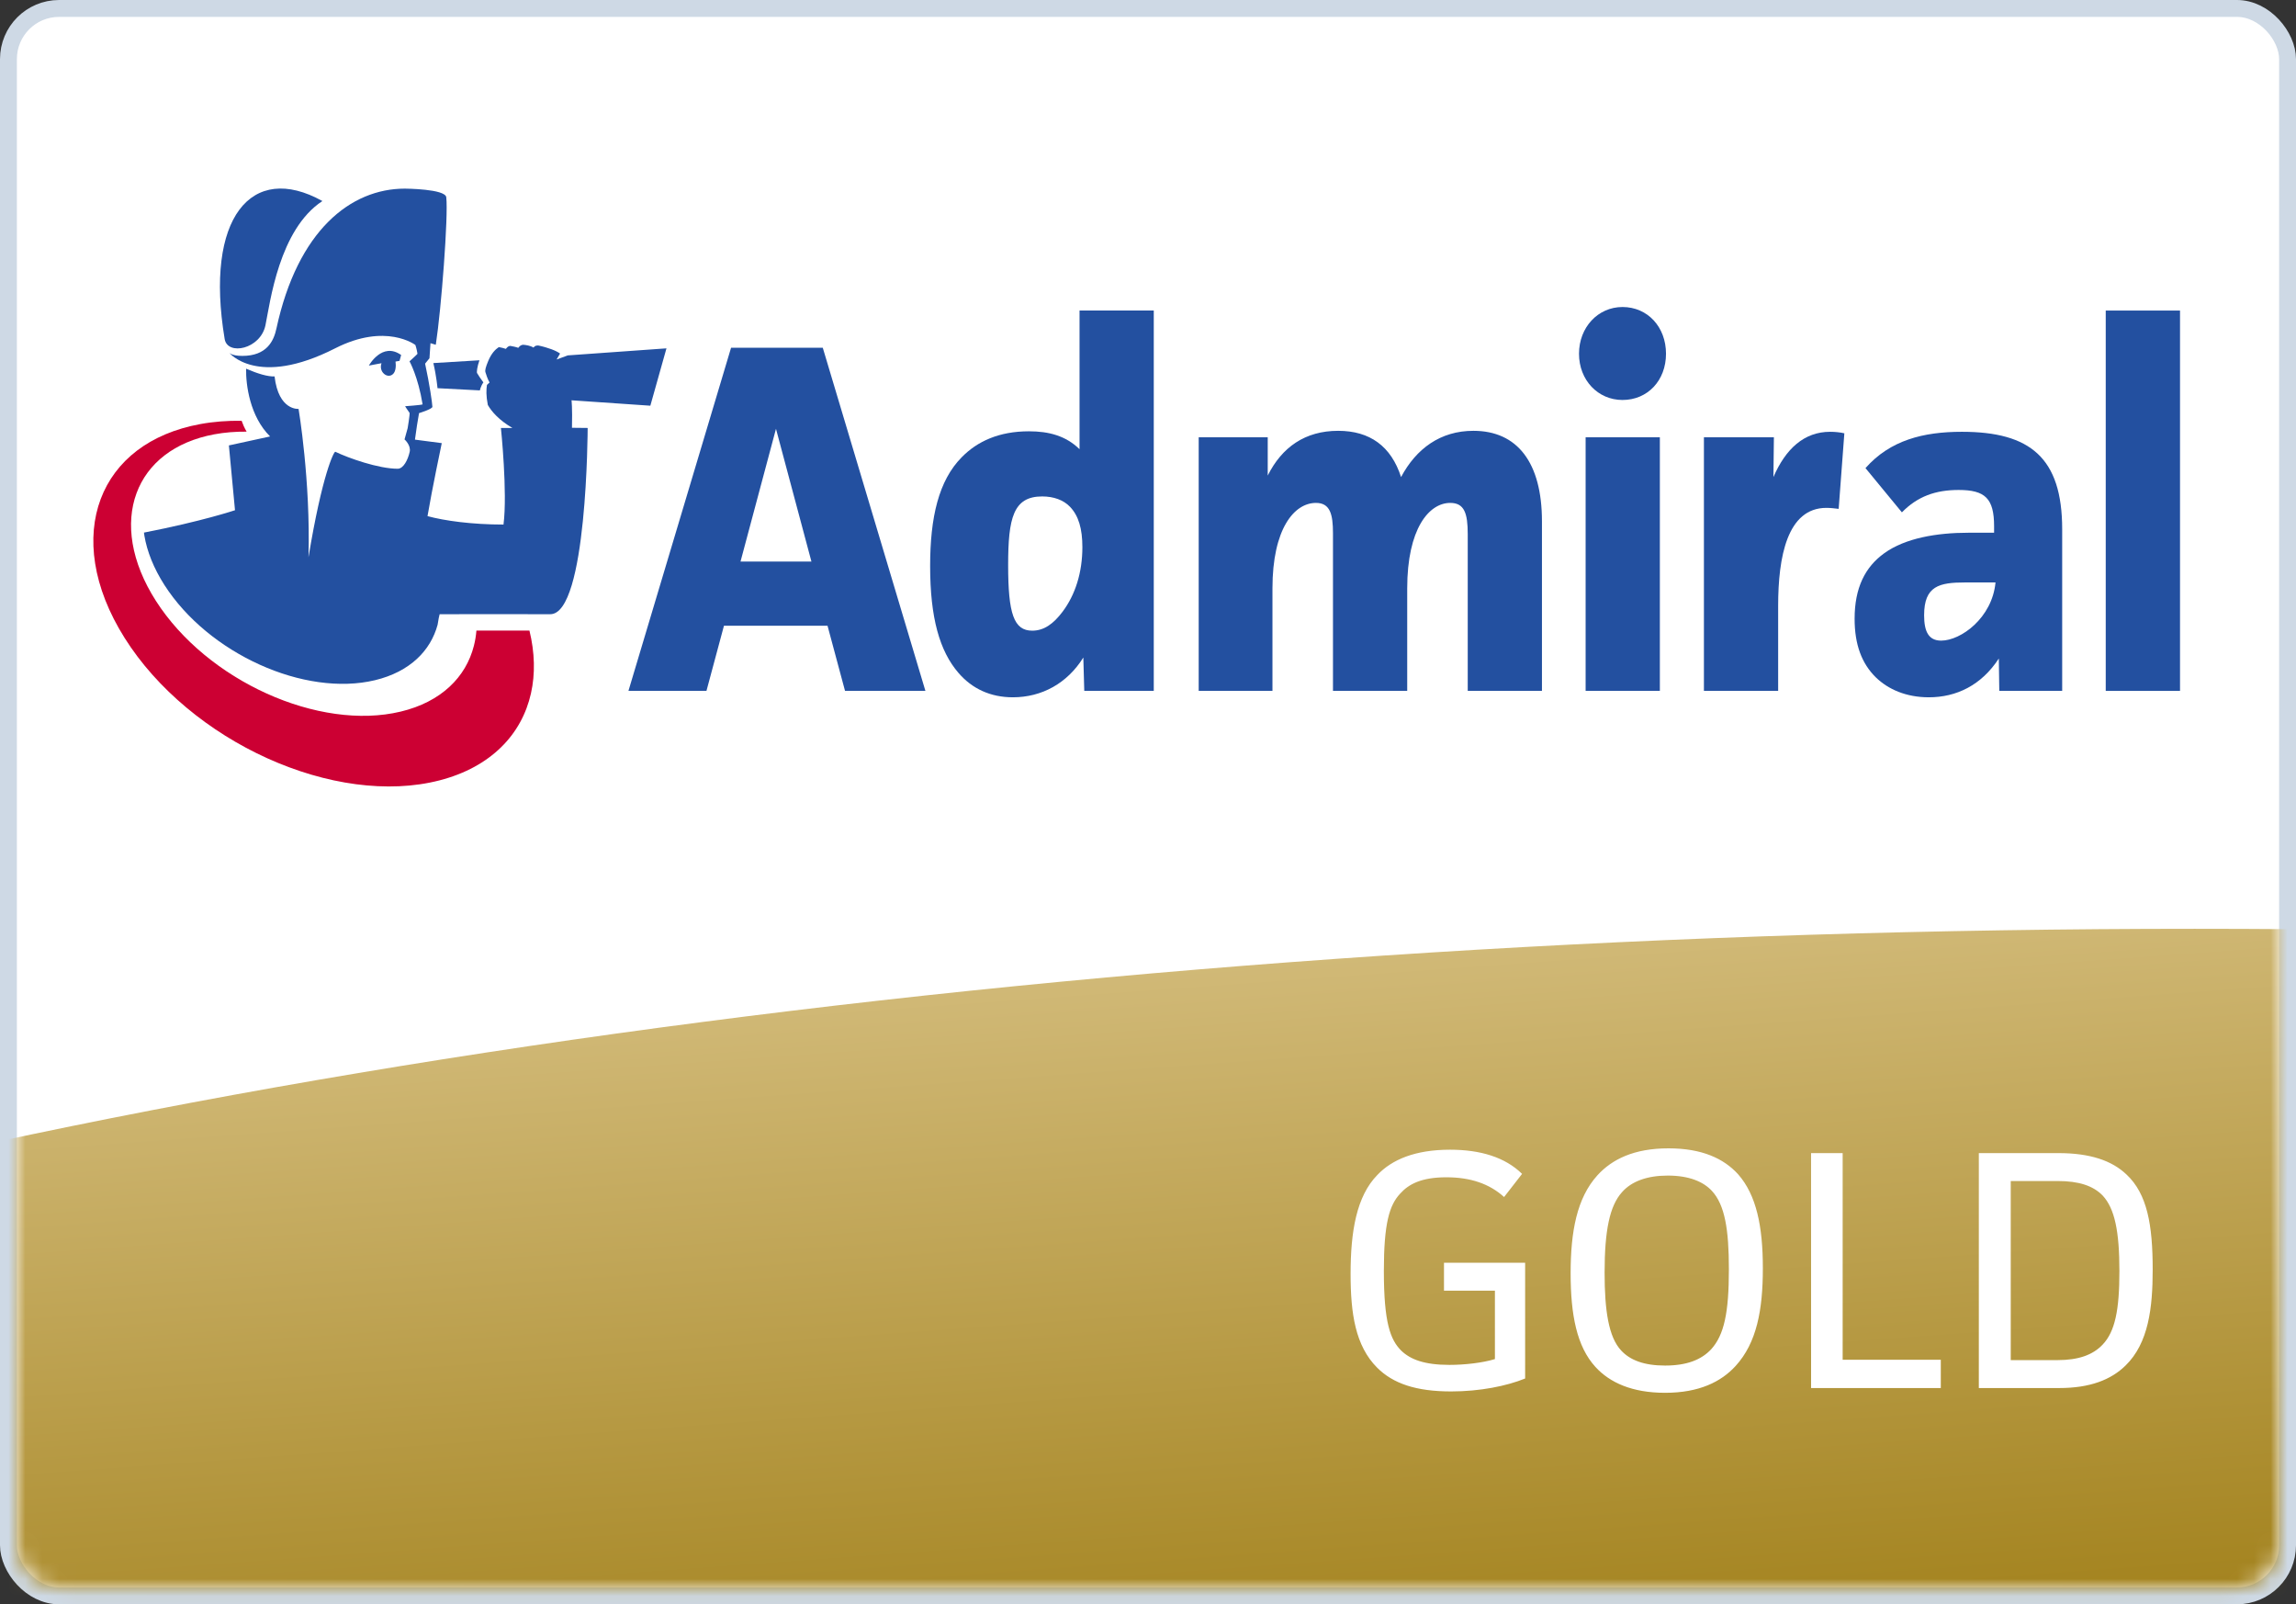 <?xml version="1.0" encoding="UTF-8" standalone="no"?>
<svg width="136px" height="95px" viewBox="0 0 136 95" version="1.1" xmlns="http://www.w3.org/2000/svg" xmlns:xlink="http://www.w3.org/1999/xlink">
    <rect x="0" y="0" width="136" height="95" fill="#333333" stroke="none"/>
    <!-- Generator: Sketch 3.8.3 (29802) - http://www.bohemiancoding.com/sketch -->
    <title>Gold-desktop</title>
    <desc>Created with Sketch.</desc>
    <defs>
        <path d="M0,2.493 C0,1.116 1.118,-3.33066907e-16 2.498,-3.33066907e-16 L131.502,-3.33066907e-16 C132.881,-3.33066907e-16 134,1.111 134,2.493 L134,49.55 C134,50.927 132.882,52.043 131.502,52.043 L2.498,52.043 C1.119,52.043 0,50.931 0,49.55 L0,2.493 Z" id="path-1"></path>
        <linearGradient x1="39.943%" y1="38.45%" x2="27.579%" y2="-15.805%" id="linearGradient-3">
            <stop stop-color="#967304" offset="0%"></stop>
            <stop stop-color="#EFDDB2" offset="100%"></stop>
        </linearGradient>
    </defs>
    <g id="Page-1" stroke="none" stroke-width="1" fill="none" fill-rule="evenodd">
        <g id="Gold-desktop">
            <g id="Group-2">
                <g id="Admiral-Standard-Copy-2" stroke="#CED9E5" fill="#FFFFFF">
                    <rect id="Rectangle-98-Copy-4" x="0.5" y="0.5" width="135" height="94" rx="3"></rect>
                </g>
                <g id="Admiral-Standard-Copy-2" transform="translate(4, 10)">
                    <g id="Admiral" transform="translate(0.277, 0.031)">
                        <g id="Group" transform="translate(32.723, 7.969)" fill="#2350A0">
                            <path d="M13.053,22.908 L12.017,19.052 L5.883,19.052 L4.847,22.908 L0.226,22.908 L6.303,2.594 L11.736,2.594 L17.814,22.908 L13.053,22.908 L13.053,22.908 Z M8.964,7.393 L6.863,15.254 L11.064,15.254 L8.964,7.393 L8.964,7.393 Z" id="Fill-1"></path>
                            <path d="M31.342,0.386 L31.342,22.908 L27.225,22.908 L27.169,20.936 C26.217,22.467 24.704,23.291 22.996,23.291 C21.68,23.291 20.587,22.791 19.775,21.848 C18.655,20.553 18.095,18.581 18.095,15.519 C18.095,12.633 18.599,10.455 19.971,9.071 C20.896,8.129 22.184,7.54 23.948,7.54 C25.124,7.54 26.133,7.805 26.945,8.6 L26.945,0.386 L31.342,0.386 L31.342,0.386 Z M25.937,18.227 C26.693,17.226 27.113,15.901 27.113,14.4 C27.113,13.311 26.889,12.545 26.385,12.015 C25.993,11.603 25.405,11.397 24.732,11.397 C23.024,11.397 22.716,12.663 22.716,15.46 C22.716,18.345 23.052,19.346 24.144,19.346 C24.844,19.346 25.405,18.934 25.937,18.227 L25.937,18.227 Z" id="Fill-2"></path>
                            <path d="M38.092,7.893 L38.092,10.16 C38.932,8.482 40.304,7.511 42.265,7.511 C44.141,7.511 45.401,8.423 45.99,10.249 C46.886,8.571 48.314,7.511 50.275,7.511 C52.879,7.511 54.335,9.395 54.335,12.869 L54.335,22.908 L49.939,22.908 L49.939,13.635 C49.939,12.398 49.742,11.78 48.902,11.78 C47.642,11.78 46.354,13.311 46.354,16.844 L46.354,22.908 L41.957,22.908 L41.957,13.575 C41.957,12.457 41.789,11.78 40.949,11.78 C39.66,11.78 38.372,13.311 38.372,16.844 L38.372,22.908 L34.003,22.908 L34.003,7.893 L38.092,7.893" id="Fill-3"></path>
                            <path d="M59.106,0.18 C60.591,0.18 61.683,1.358 61.683,2.947 C61.683,4.537 60.591,5.685 59.106,5.685 C57.65,5.685 56.53,4.508 56.53,2.947 C56.53,1.387 57.65,0.18 59.106,0.18 L59.106,0.18 Z M56.922,7.893 L61.319,7.893 L61.319,22.908 L56.922,22.908 L56.922,7.893 Z" id="Fill-4"></path>
                            <path d="M68.074,7.893 L68.046,10.249 C68.774,8.571 69.867,7.569 71.407,7.569 C71.687,7.569 71.995,7.599 72.247,7.658 L71.911,12.133 C71.659,12.104 71.435,12.074 71.183,12.074 C68.858,12.074 68.326,14.989 68.326,17.874 L68.326,22.908 L63.929,22.908 L63.929,7.893 L68.074,7.893" id="Fill-5"></path>
                            <path d="M73.499,9.719 C74.956,8.07 76.916,7.569 79.212,7.569 C83.245,7.569 85.15,9.1 85.15,13.34 L85.15,22.908 L81.425,22.908 L81.397,20.994 C80.361,22.585 78.876,23.291 77.252,23.291 C75.908,23.291 74.844,22.82 74.115,22.114 C73.275,21.289 72.855,20.17 72.855,18.639 C72.855,16.814 73.471,15.577 74.62,14.753 C75.852,13.87 77.7,13.546 79.605,13.546 L81.117,13.546 L81.117,13.164 C81.117,11.515 80.585,11.014 79.017,11.014 C77.644,11.014 76.58,11.397 75.656,12.339 L73.499,9.719 L73.499,9.719 Z M79.408,16.49 C77.868,16.49 76.972,16.697 76.972,18.433 C76.972,19.375 77.224,19.935 77.98,19.935 C79.156,19.935 81.005,18.581 81.201,16.49 L79.408,16.49 L79.408,16.49 Z" id="Fill-6"></path>
                            <polygon id="Fill-7" points="87.73 0.39 92.13 0.39 92.13 22.912 87.73 22.912"></polygon>
                        </g>
                        <g id="Group" transform="translate(0.723, 0.969)">
                            <path d="M23.071,27.238 C22.835,28.17 22.35,28.999 21.628,29.667 C20.899,30.342 19.931,30.852 18.735,31.138 C17.529,31.427 16.212,31.46 14.863,31.271 C13.509,31.082 12.128,30.67 10.803,30.071 C9.477,29.472 8.212,28.689 7.088,27.759 C5.968,26.832 4.993,25.763 4.241,24.591 C3.494,23.427 3.04,22.273 2.856,21.187 C2.674,20.11 2.758,19.1 3.086,18.209 C3.41,17.327 3.973,16.561 4.753,15.962 C5.527,15.368 6.515,14.938 7.698,14.718 C8.315,14.604 8.955,14.554 9.608,14.561 C9.476,14.334 9.38,14.113 9.312,13.917 C8.474,13.905 7.652,13.967 6.86,14.113 C5.362,14.388 4.106,14.931 3.118,15.682 C2.119,16.443 1.392,17.418 0.967,18.545 C0.537,19.686 0.416,20.984 0.636,22.371 C0.859,23.774 1.431,25.267 2.382,26.777 C3.344,28.303 4.597,29.694 6.041,30.9 C7.492,32.113 9.127,33.131 10.84,33.905 C12.553,34.679 14.336,35.206 16.08,35.438 C17.815,35.668 19.504,35.606 21.04,35.209 C22.56,34.816 23.782,34.133 24.691,33.24 C25.589,32.358 26.179,31.272 26.451,30.058 C26.709,28.912 26.681,27.652 26.361,26.341 L23.22,26.341 C23.195,26.649 23.145,26.948 23.071,27.238" id="Fill-8" fill="#CC0033"></path>
                            <path d="M10.725,8.255 C11,6.921 11.527,2.587 14.097,0.905 C9.902,-1.43 7.108,1.889 8.308,9.077 C8.474,10.074 10.43,9.684 10.725,8.255" id="Fill-9" fill="#2350A0"></path>
                            <path d="M20.669,10.5 C20.854,11.284 20.915,11.987 20.915,11.987 C21.661,12.025 22.997,12.096 23.423,12.118 C23.434,12.079 23.446,12.036 23.456,11.998 C23.487,11.902 23.558,11.74 23.633,11.644 C23.507,11.479 23.337,11.23 23.257,11.089 C23.231,11.037 23.26,10.728 23.399,10.334 C22.71,10.373 21.41,10.453 20.669,10.5" id="Fill-10" fill="#2350A0"></path>
                            <path d="M34.477,9.628 C34.477,9.628 30.078,9.938 28.632,10.045 L27.97,10.288 L28.174,9.936 C27.956,9.772 27.476,9.582 26.86,9.453 C26.86,9.458 26.862,9.458 26.862,9.458 C26.749,9.473 26.712,9.453 26.599,9.582 C26.407,9.463 26.15,9.427 25.982,9.415 C25.863,9.427 25.79,9.482 25.699,9.597 C25.558,9.544 25.385,9.511 25.224,9.482 C25.109,9.494 25.053,9.549 24.965,9.659 C24.843,9.616 24.697,9.582 24.556,9.556 C24.547,9.561 24.536,9.566 24.527,9.568 C24.348,9.688 24.107,9.922 23.919,10.377 C23.769,10.738 23.72,10.927 23.753,11.037 C23.882,11.472 23.999,11.649 23.999,11.649 L23.844,11.792 C23.802,12.065 23.786,12.424 23.895,12.979 C24.125,13.38 24.554,13.873 25.35,14.342 L24.671,14.342 C24.671,14.342 25.069,18.159 24.824,20.062 C22.947,20.062 21.322,19.835 20.323,19.563 C20.588,17.989 21.167,15.241 21.167,15.241 L19.579,15.033 L19.7,14.185 L19.821,13.464 C19.903,13.44 20.614,13.213 20.612,13.089 C20.603,12.859 20.444,11.747 20.18,10.534 L20.439,10.214 L20.499,9.322 L20.811,9.415 C20.813,9.401 20.815,9.391 20.819,9.377 C21.133,7.351 21.562,1.796 21.434,0.681 C21.379,0.184 19.004,0.17 18.98,0.17 C15.772,0.17 12.629,2.643 11.373,8.458 C11.212,9.205 10.793,10.075 9.351,10.075 C8.714,10.075 8.571,9.881 8.571,9.881 C8.571,9.881 10.226,11.982 14.853,9.626 C17.86,8.095 19.604,9.428 19.604,9.428 C19.604,9.428 19.683,9.65 19.729,9.951 C19.729,9.97 19.258,10.396 19.258,10.396 C19.258,10.396 19.763,11.293 20.032,12.945 C19.962,12.988 18.995,13.055 18.995,13.055 C18.995,13.055 19.111,13.244 19.261,13.451 C19.28,13.56 19.147,14.353 19.147,14.353 L18.962,15.02 C18.962,15.02 19.355,15.365 19.267,15.757 C19.16,16.232 18.898,16.757 18.556,16.757 C17.421,16.757 15.642,16.127 14.863,15.752 C14.783,15.713 14.082,17.1 13.273,22 C13.401,17.445 12.685,13.213 12.685,13.213 C12.685,13.213 11.499,13.331 11.264,11.29 C10.861,11.309 10.261,11.128 9.578,10.832 C9.558,11.801 9.804,13.662 10.998,14.845 L8.558,15.376 L8.92,19.213 C8.92,19.213 6.968,19.87 3.527,20.538 C3.535,20.598 3.542,20.658 3.552,20.718 C3.71,21.653 4.101,22.645 4.743,23.647 C5.39,24.655 6.229,25.575 7.192,26.372 C8.159,27.172 9.248,27.846 10.388,28.361 C11.528,28.876 12.716,29.231 13.881,29.393 C15.041,29.556 16.175,29.527 17.211,29.279 C18.24,29.032 19.073,28.593 19.7,28.013 C20.302,27.456 20.711,26.768 20.921,25.996 C20.97,25.685 21.012,25.461 21.041,25.371 C21.072,25.364 26.974,25.371 27.595,25.371 C29.79,25.371 29.809,14.342 29.809,14.342 L28.88,14.332 C28.909,13.127 28.854,12.704 28.854,12.704 L33.522,13.024 L34.477,9.628" id="Fill-11" fill="#2350A0"></path>
                            <path d="M18.289,11.14 C18.437,10.99 18.465,10.687 18.429,10.41 L18.666,10.368 L18.761,10.022 C17.636,9.221 16.849,10.648 16.849,10.648 L17.598,10.508 C17.41,11.031 17.968,11.464 18.289,11.14" id="Fill-12" fill="#2350A0"></path>
                            <path id="Fill-13" fill="#2350A0"></path>
                        </g>
                    </g>
                </g>
                <g id="Oval-1-Copy" transform="translate(1, 42)">
                    <mask id="mask-2" fill="white">
                        <use xlink:href="#path-1"></use>
                    </mask>
                    <g id="Mask"></g>
                    <ellipse fill="url(#linearGradient-3)" mask="url(#mask-2)" cx="129" cy="85.5" rx="231" ry="72.5"></ellipse>
                </g>
            </g>
            <path d="M85.532,74.774 L85.532,76.427 L88.549,76.427 L88.549,80.48 C87.825,80.702 86.759,80.823 85.853,80.823 C84.365,80.823 83.54,80.5 82.997,79.976 C82.353,79.331 81.971,78.323 81.971,75.258 C81.971,72.456 82.293,71.367 82.937,70.681 C83.44,70.117 84.204,69.714 85.672,69.714 C87.101,69.714 88.227,70.097 89.092,70.883 L90.158,69.512 C89.152,68.524 87.684,68.081 85.894,68.081 C83.822,68.081 82.454,68.665 81.589,69.573 C80.342,70.843 80,72.94 80,75.44 C80,77.778 80.282,79.694 81.569,80.984 C82.514,81.931 83.882,82.395 85.954,82.395 C87.664,82.395 89.253,82.073 90.339,81.629 L90.339,74.774 L85.532,74.774 Z M104.42,75.097 C104.42,72.617 104.037,70.762 102.951,69.532 C102.106,68.605 100.819,68 98.828,68 C96.796,68 95.489,68.645 94.624,69.593 C93.397,70.944 93.034,72.94 93.034,75.399 C93.034,77.859 93.397,79.734 94.503,80.944 C95.348,81.871 96.675,82.476 98.626,82.476 C100.638,82.476 101.945,81.831 102.81,80.883 C104.057,79.512 104.42,77.577 104.42,75.097 L104.42,75.097 Z M102.408,75.157 C102.408,77.738 102.126,79.048 101.362,79.895 C100.779,80.52 99.914,80.863 98.626,80.863 C97.379,80.863 96.555,80.54 96.032,79.976 C95.287,79.19 95.046,77.617 95.046,75.359 C95.046,72.859 95.348,71.407 96.072,70.601 C96.635,69.956 97.56,69.613 98.787,69.613 C100.055,69.613 100.899,69.976 101.402,70.52 C102.167,71.347 102.408,72.798 102.408,75.157 L102.408,75.157 Z M107.276,68.282 L107.276,82.194 L114.96,82.194 L114.96,80.52 L109.147,80.52 L109.147,68.282 L107.276,68.282 Z M117.213,68.282 L117.213,82.194 L121.98,82.194 C123.79,82.194 125.037,81.71 125.902,80.863 C127.27,79.532 127.511,77.435 127.511,75.177 C127.511,72.536 127.19,70.702 125.963,69.552 C125.098,68.726 123.81,68.282 121.92,68.282 L117.213,68.282 Z M119.103,69.935 L121.879,69.935 C123.147,69.935 123.991,70.218 124.555,70.802 C125.259,71.569 125.54,72.899 125.54,75.278 C125.54,77.577 125.279,78.847 124.555,79.613 C123.971,80.238 123.106,80.54 121.879,80.54 L119.103,80.54 L119.103,69.935 Z" id="GOLD-Copy" fill="#FFFFFF"></path>
        </g>
    </g>
</svg>